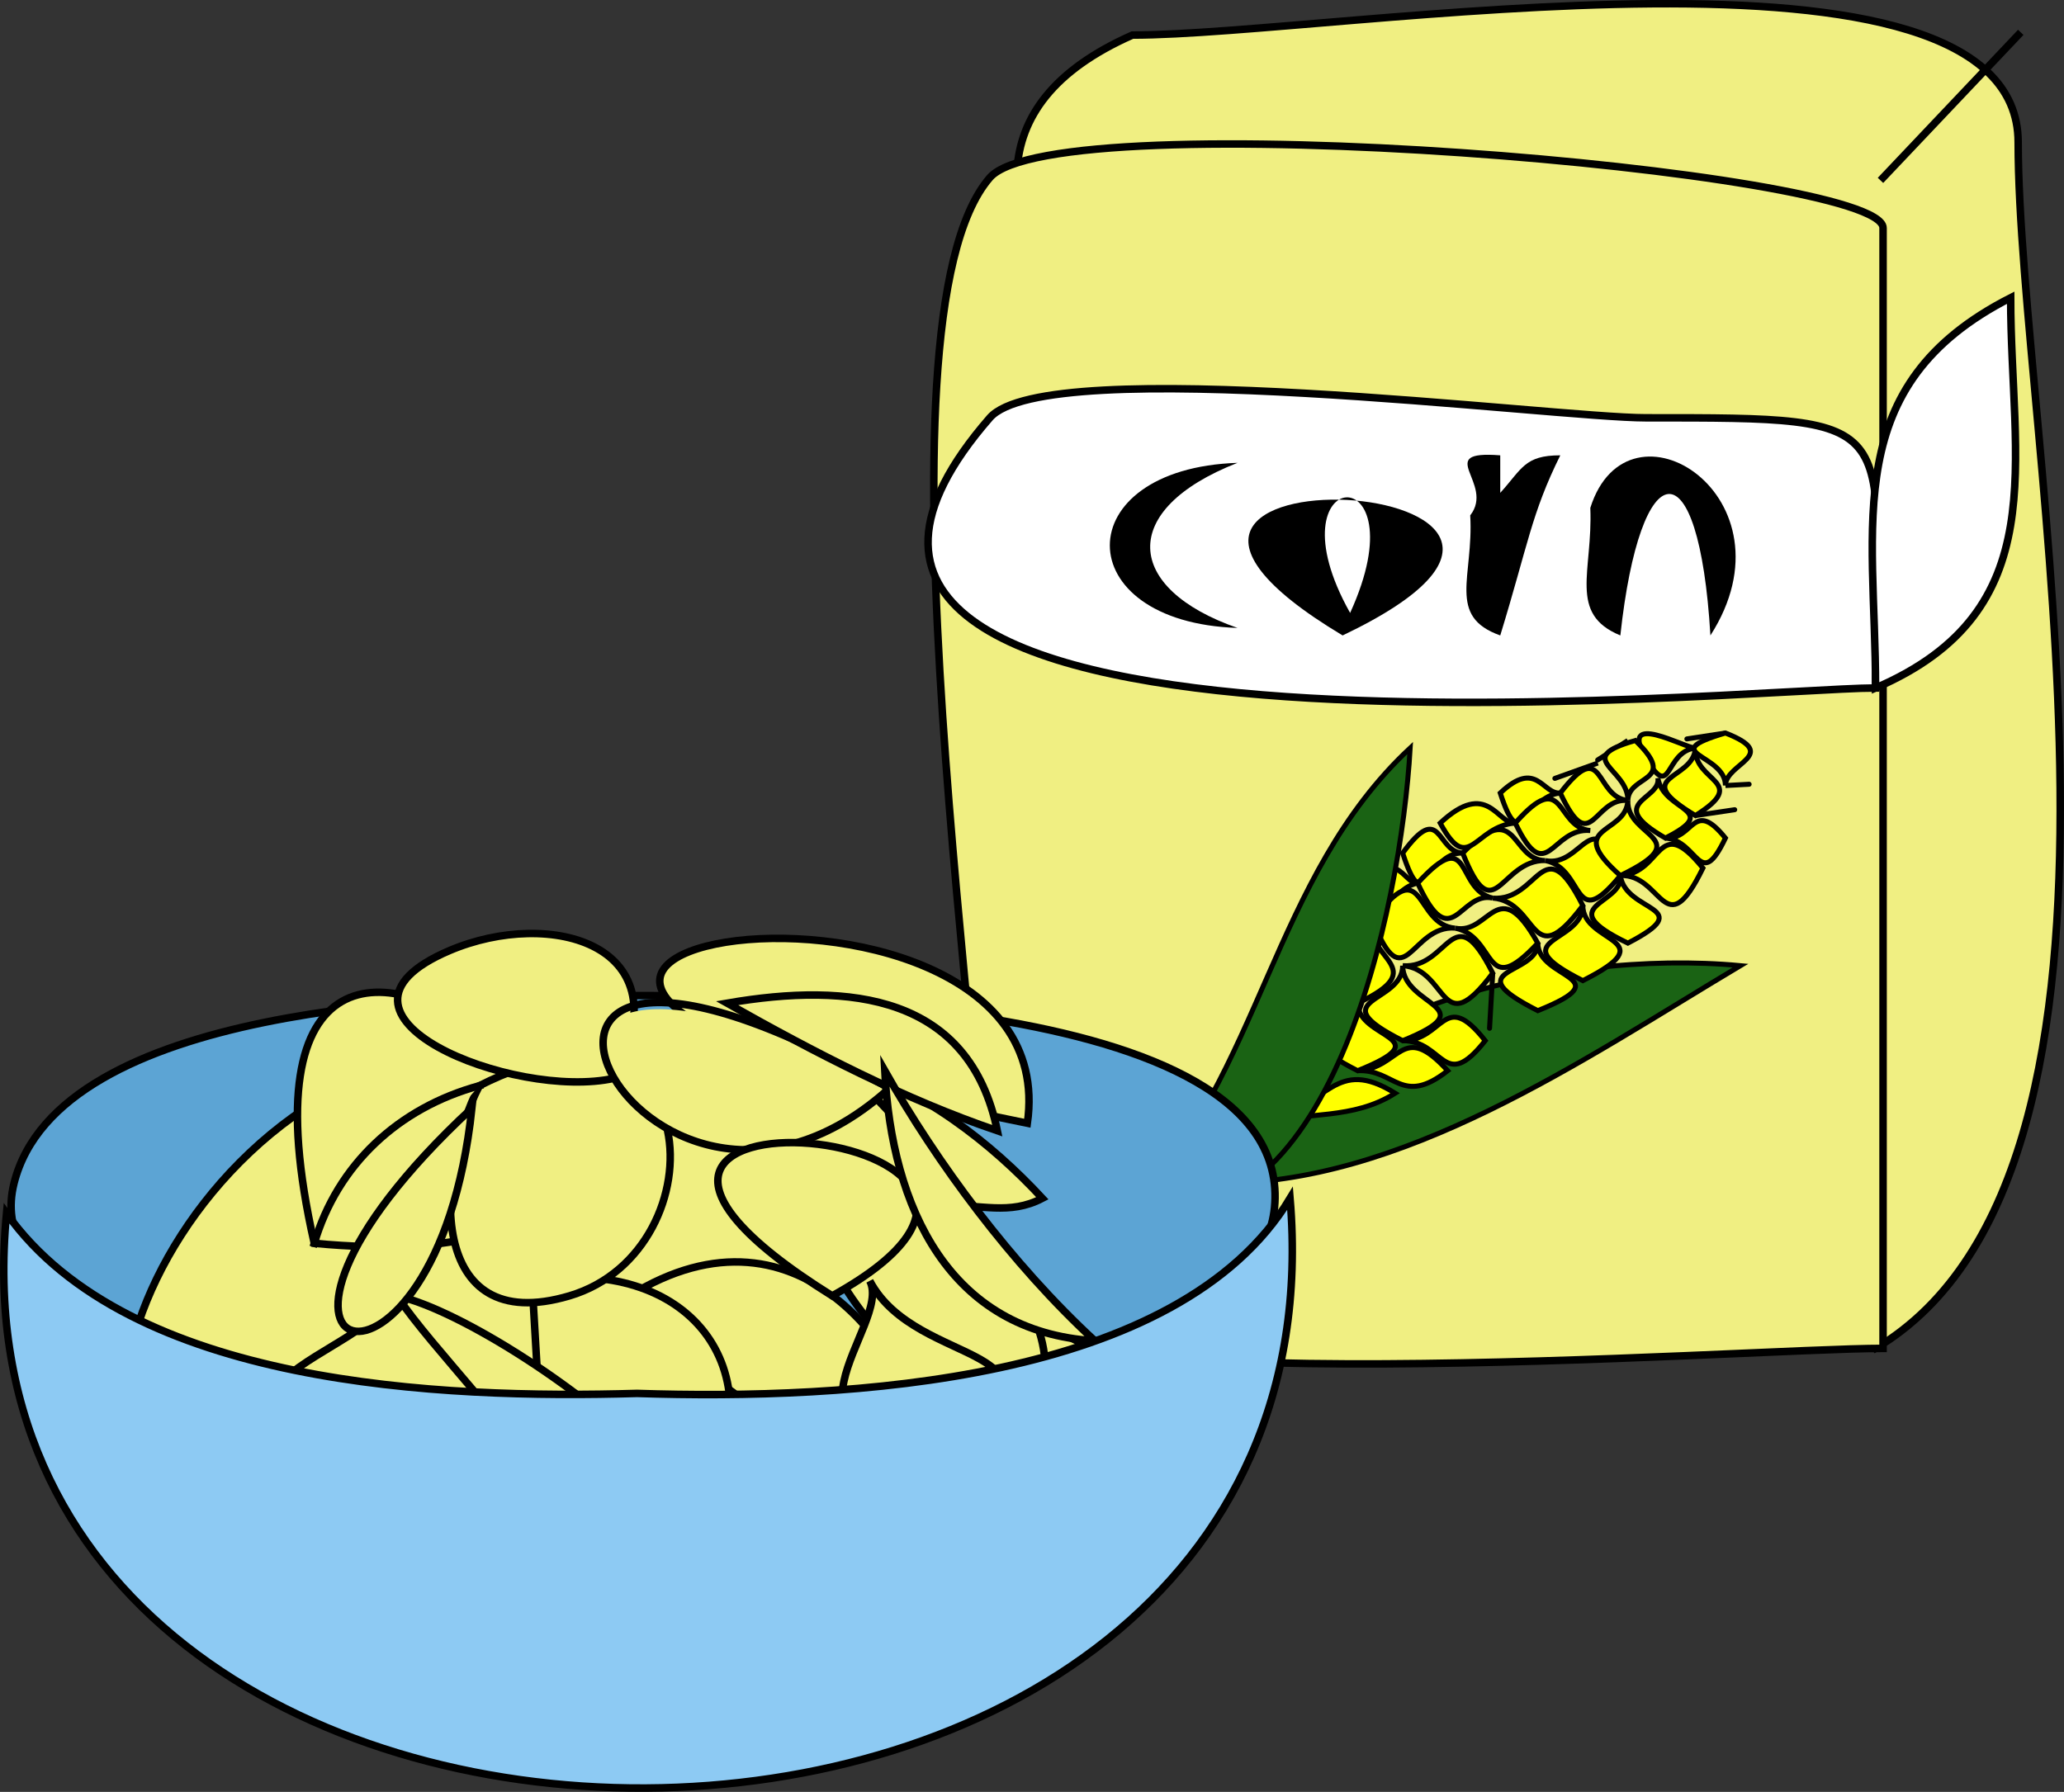 <svg xmlns="http://www.w3.org/2000/svg" xmlns:xlink="http://www.w3.org/1999/xlink" version="1.1" id="Layer_1" x="0px" y="0px" enable-background="new 0 0 822.05 841.89" xml:space="preserve" viewBox="214.99 330.51 206.23 179.08">
<rect x="214.99" y="330.51" width="206.23" height="179.08" fill="#333333" stroke="none"/>
<path fill-rule="evenodd" clip-rule="evenodd" fill="#F0EF82" stroke="#000000" stroke-width="0.75" stroke-linecap="square" stroke-miterlimit="10" d="  M328.141,334.015c20.365,0,88.5-11.92,88.5,10.728c0,29.363,15.935,102.561-14.25,120.522  c-17.099-22.559-34.198-45.118-51.296-67.677C338.799,381.367,296.393,348.062,328.141,334.015z"/>
<path fill-rule="evenodd" clip-rule="evenodd" fill="#F0EF82" d="M325.141,435.265L325.141,435.265L325.141,435.265z"/>
<line fill="none" stroke="#000000" stroke-width="0.75" stroke-linecap="square" stroke-miterlimit="10" x1="325.141" y1="435.265" x2="325.141" y2="435.265"/>
<path fill-rule="evenodd" clip-rule="evenodd" fill="#F0EF82" stroke="#000000" stroke-width="0.75" stroke-linecap="square" stroke-miterlimit="10" d="  M403.141,465.265c-13.873,0-89.25,5.803-89.25-5.027c0-20.593-12.591-97.399,0-111.973c6.576-7.611,89.25-0.719,89.25,5.027  C403.141,390.617,403.141,427.941,403.141,465.265z"/>
<path fill-rule="evenodd" clip-rule="evenodd" fill="#F0EF82" d="M403.141,348.265l13.5-14.25L403.141,348.265z"/>
<line fill="none" stroke="#000000" stroke-width="0.75" stroke-linecap="square" stroke-miterlimit="10" x1="403.141" y1="348.265" x2="416.641" y2="334.015"/>
<path fill-rule="evenodd" clip-rule="evenodd" fill="#FFFFFF" stroke="#000000" stroke-width="0.75" stroke-linecap="square" stroke-miterlimit="10" d="  M402.391,399.265c-12.331,0-121.454,10.844-88.5-27c5.701-6.546,56.368,0,65.556,0C406.189,372.265,402.391,372.156,402.391,399.265  z"/>
<path fill-rule="evenodd" clip-rule="evenodd" fill="#FFFFFF" stroke="#000000" stroke-width="0.75" stroke-linecap="square" stroke-miterlimit="10" d="  M415.891,360.265c-17.161,8.74-13.5,22.513-13.5,39C420.349,391.537,415.891,376.753,415.891,360.265z"/>
<line fill="none" stroke="#000000" stroke-width="0.75" stroke-linecap="square" stroke-miterlimit="10" x1="604.891" y1="331.765" x2="604.891" y2="331.765"/>
<path fill-rule="evenodd" clip-rule="evenodd" fill="#1A6314" stroke="#000000" stroke-width="0.5" stroke-linecap="square" stroke-miterlimit="10" d="  M336.391,448.765c18.589,0.271,36.792-12.378,52.5-21.75C370.632,425.305,343.722,431.54,336.391,448.765z"/>
<path fill-rule="evenodd" clip-rule="evenodd" fill="#FFFF00" stroke="#000000" stroke-width="0.5" stroke-linecap="square" stroke-miterlimit="10" d="  M387.391,403.765C382.532,404.512,381.978,404.598,387.391,403.765L387.391,403.765z"/>
<path fill-rule="evenodd" clip-rule="evenodd" fill="#FFFF00" stroke="#000000" stroke-width="0.5" stroke-linecap="square" stroke-miterlimit="10" d="  M343.141,430.765c-0.213,2.404-1.89,4.971-2.25,7.5C348.387,434.81,342.86,433.926,343.141,430.765z"/>
<path fill-rule="evenodd" clip-rule="evenodd" fill="#FFFF00" stroke="#000000" stroke-width="0.5" stroke-linecap="square" stroke-miterlimit="10" d="  M346.141,433.765c-1.699,3.752-5.43,3.458-6,8.25C352.641,440.853,345.209,435.823,346.141,433.765z"/>
<path fill-rule="evenodd" clip-rule="evenodd" fill="#FFFF00" stroke="#000000" stroke-width="0.5" stroke-linecap="square" stroke-miterlimit="10" d="  M341.641,442.765c3.747-1.179,8.5-0.295,12.75-3C348.427,436.069,347.684,440.864,341.641,442.765z"/>
<path fill-rule="evenodd" clip-rule="evenodd" fill="#FFFF00" stroke="#000000" stroke-width="0.5" stroke-linecap="square" stroke-miterlimit="10" d="  M352.141,422.515c-1.001,4.092-8.871,1.919-1.5,8.25C358.229,427.197,351.204,426.343,352.141,422.515z"/>
<path fill-rule="evenodd" clip-rule="evenodd" fill="#FFFF00" stroke="#000000" stroke-width="0.5" stroke-linecap="square" stroke-miterlimit="10" d="  M355.141,427.015c0.041,3.811-8.385,3.258,0,7.5C363.574,431.093,355.185,431.145,355.141,427.015z"/>
<path fill-rule="evenodd" clip-rule="evenodd" fill="#FFFF00" stroke="#000000" stroke-width="0.5" stroke-linecap="square" stroke-miterlimit="10" d="  M355.141,434.515c4.141,0,4.07,5.288,8.25,0C359.211,429.227,359.281,434.515,355.141,434.515z"/>
<path fill-rule="evenodd" clip-rule="evenodd" fill="#FFFF00" stroke="#000000" stroke-width="0.5" stroke-linecap="square" stroke-miterlimit="10" d="  M352.141,422.515c-1.154,0.344-2.764-3.012-5.25,2.25C347.97,425.042,349.96,423.165,352.141,422.515z"/>
<path fill-rule="evenodd" clip-rule="evenodd" fill="#FFFF00" stroke="#000000" stroke-width="0.5" stroke-linecap="square" stroke-miterlimit="10" d="  M350.641,437.515c3.725-0.19,4.385,3.62,9,0C355.003,432.422,354.982,437.293,350.641,437.515z"/>
<path fill-rule="evenodd" clip-rule="evenodd" fill="#FFFF00" stroke="#000000" stroke-width="0.5" stroke-linecap="square" stroke-miterlimit="10" d="  M346.891,424.765C344.066,428.371,346.393,425.401,346.891,424.765L346.891,424.765z"/>
<path fill-rule="evenodd" clip-rule="evenodd" fill="#FFFF00" stroke="#000000" stroke-width="0.5" stroke-linecap="square" stroke-miterlimit="10" d="  M350.641,430.765c-4.245-1.034-4.192-9.612-7.5,0C346.91,436.51,347.001,429.878,350.641,430.765z"/>
<path fill-rule="evenodd" clip-rule="evenodd" fill="#FFFF00" stroke="#000000" stroke-width="0.5" stroke-linecap="square" stroke-miterlimit="10" d="  M350.641,430.765c0.039,3.256-8.385,2.486,0,6.75C359.095,434.119,350.684,434.408,350.641,430.765z"/>
<path fill-rule="evenodd" clip-rule="evenodd" fill="#FFFF00" stroke="#000000" stroke-width="0.5" stroke-linecap="square" stroke-miterlimit="10" d="  M384.391,405.265c-0.873,0.099-7.91-3.933-4.875,1.125C382.048,410.61,381.288,405.615,384.391,405.265z"/>
<path fill-rule="evenodd" clip-rule="evenodd" fill="#FFFF00" stroke="#000000" stroke-width="0.5" stroke-linecap="square" stroke-miterlimit="10" d="  M384.391,405.265c-0.164,3.31-6.797,2.663,0,6.75C389.919,408.55,384.219,408.728,384.391,405.265z"/>
<path fill-rule="evenodd" clip-rule="evenodd" fill="#FFFF00" stroke="#000000" stroke-width="0.5" stroke-linecap="square" stroke-miterlimit="10" d="  M384.391,412.015C388.713,411.374,390.473,411.112,384.391,412.015L384.391,412.015z"/>
<path fill-rule="evenodd" clip-rule="evenodd" fill="#FFFF00" stroke="#000000" stroke-width="0.5" stroke-linecap="square" stroke-miterlimit="10" d="  M387.391,409.015c0.007-2.24,5.625-3.044,0-5.25C380.337,405.847,387.401,405.812,387.391,409.015z"/>
<path fill-rule="evenodd" clip-rule="evenodd" fill="#FFFF00" stroke="#000000" stroke-width="0.5" stroke-linecap="square" stroke-miterlimit="10" d="  M387.391,409.015C389.082,408.924,391.745,408.78,387.391,409.015L387.391,409.015z"/>
<path fill-rule="evenodd" clip-rule="evenodd" fill="#FFFF00" stroke="#000000" stroke-width="0.5" stroke-linecap="square" stroke-miterlimit="10" d="  M370.891,409.765c-1.798,0.148-2.366-3.443-6,0C367.016,416.296,367.322,410.06,370.891,409.765z"/>
<path fill-rule="evenodd" clip-rule="evenodd" fill="#FFFF00" stroke="#000000" stroke-width="0.5" stroke-linecap="square" stroke-miterlimit="10" d="  M376.891,418.015c0.402,2.918-7.125,2.948,0.75,6.75C384.858,421.024,377.409,421.779,376.891,418.015z"/>
<path fill-rule="evenodd" clip-rule="evenodd" fill="#FFFF00" stroke="#000000" stroke-width="0.5" stroke-linecap="square" stroke-miterlimit="10" d="  M369.391,416.515c4.025,0.806,2.633,7.438,7.5,1.5C374.099,410.327,373.165,417.27,369.391,416.515z"/>
<path fill-rule="evenodd" clip-rule="evenodd" fill="#FFFF00" stroke="#000000" stroke-width="0.5" stroke-linecap="square" stroke-miterlimit="10" d="  M373.891,413.515c-3.529-0.31-2.467-6.444-7.5-0.75C369.562,419.348,369.977,413.171,373.891,413.515z"/>
<path fill-rule="evenodd" clip-rule="evenodd" fill="#FFFF00" stroke="#000000" stroke-width="0.5" stroke-linecap="square" stroke-miterlimit="10" d="  M381.391,414.265c3.314,0.25,3.406,5.437,6,0C384.124,410.229,384.249,414.481,381.391,414.265z"/>
<path fill-rule="evenodd" clip-rule="evenodd" fill="#FFFF00" stroke="#000000" stroke-width="0.5" stroke-linecap="square" stroke-miterlimit="10" d="  M380.641,408.265c0.367,2.204-5.48,2.408,0.75,6C387.132,411.347,381.208,411.674,380.641,408.265z"/>
<path fill-rule="evenodd" clip-rule="evenodd" fill="#FFFF00" stroke="#000000" stroke-width="0.5" stroke-linecap="square" stroke-miterlimit="10" d="  M377.641,404.515C372.244,407.999,375.274,406.042,377.641,404.515L377.641,404.515z"/>
<path fill-rule="evenodd" clip-rule="evenodd" fill="#FFFF00" stroke="#000000" stroke-width="0.5" stroke-linecap="square" stroke-miterlimit="10" d="  M377.641,410.515c0.052-2.653,5.146-1.766,0.75-6C372.013,406.333,377.703,407.289,377.641,410.515z"/>
<path fill-rule="evenodd" clip-rule="evenodd" fill="#FFFF00" stroke="#000000" stroke-width="0.5" stroke-linecap="square" stroke-miterlimit="10" d="  M374.641,406.765C370.6,408.212,367.451,409.34,374.641,406.765L374.641,406.765z"/>
<path fill-rule="evenodd" clip-rule="evenodd" fill="#FFFF00" stroke="#000000" stroke-width="0.5" stroke-linecap="square" stroke-miterlimit="10" d="  M377.641,410.515c-3.396-0.377-2.318-6.504-6.75-0.75C373.951,416.352,374.244,410.138,377.641,410.515z"/>
<path fill-rule="evenodd" clip-rule="evenodd" fill="#FFFF00" stroke="#000000" stroke-width="0.5" stroke-linecap="square" stroke-miterlimit="10" d="  M377.641,410.515c-0.164,3.476-6.489,2.428-0.75,7.5C384.725,414.239,377.466,414.213,377.641,410.515z"/>
<path fill-rule="evenodd" clip-rule="evenodd" fill="#FFFF00" stroke="#000000" stroke-width="0.5" stroke-linecap="square" stroke-miterlimit="10" d="  M376.891,418.015c4.218-0.204,4.399,7.121,8.25-0.75C380.53,411.594,381.174,417.808,376.891,418.015z"/>
<path fill-rule="evenodd" clip-rule="evenodd" fill="#FFFF00" stroke="#000000" stroke-width="0.5" stroke-linecap="square" stroke-miterlimit="10" d="  M369.391,416.515c-3.53-0.074-2.683-6.399-8.25-0.75C364.287,423.714,364.873,416.421,369.391,416.515z"/>
<path fill-rule="evenodd" clip-rule="evenodd" fill="#FFFF00" stroke="#000000" stroke-width="0.5" stroke-linecap="square" stroke-miterlimit="10" d="  M366.391,412.765c-1.817,0.129-2.745-4.427-7.5,0C361.774,418.122,362.294,413.057,366.391,412.765z"/>
<path fill-rule="evenodd" clip-rule="evenodd" fill="#FFFF00" stroke="#000000" stroke-width="0.5" stroke-linecap="square" stroke-miterlimit="10" d="  M373.141,421.015c0,3.827-8.365,3.268,0,7.5C381.506,424.283,373.141,424.842,373.141,421.015z"/>
<path fill-rule="evenodd" clip-rule="evenodd" fill="#FFFF00" stroke="#000000" stroke-width="0.5" stroke-linecap="square" stroke-miterlimit="10" d="  M364.141,420.265c4.624,0.365,3.689,7.817,9,0.75C369.14,413.056,368.804,420.633,364.141,420.265z"/>
<path fill-rule="evenodd" clip-rule="evenodd" fill="#FFFF00" stroke="#000000" stroke-width="0.5" stroke-linecap="square" stroke-miterlimit="10" d="  M364.141,427.765C363.658,436.092,363.772,434.13,364.141,427.765L364.141,427.765z"/>
<path fill-rule="evenodd" clip-rule="evenodd" fill="#FFFF00" stroke="#000000" stroke-width="0.5" stroke-linecap="square" stroke-miterlimit="10" d="  M356.641,418.765c-1.328,0.282-2.416-4.547-6,1.5C353.656,425.238,353.077,419.522,356.641,418.765z"/>
<path fill-rule="evenodd" clip-rule="evenodd" fill="#FFFF00" stroke="#000000" stroke-width="0.5" stroke-linecap="square" stroke-miterlimit="10" d="  M360.391,423.265c-4.137-0.318-2.968-7.899-8.25-0.75C355.342,430.604,355.934,422.922,360.391,423.265z"/>
<path fill-rule="evenodd" clip-rule="evenodd" fill="#FFFF00" stroke="#000000" stroke-width="0.5" stroke-linecap="square" stroke-miterlimit="10" d="  M355.141,427.015c4.624,0.365,3.689,7.817,9,0.75C360.14,419.806,359.804,427.383,355.141,427.015z"/>
<path fill-rule="evenodd" clip-rule="evenodd" fill="#FFFF00" stroke="#000000" stroke-width="0.5" stroke-linecap="square" stroke-miterlimit="10" d="  M368.641,424.765c0.039,3.256-8.385,2.486,0,6.75C377.095,428.119,368.684,428.408,368.641,424.765z"/>
<path fill-rule="evenodd" clip-rule="evenodd" fill="#FFFF00" stroke="#000000" stroke-width="0.5" stroke-linecap="square" stroke-miterlimit="10" d="  M361.141,415.765c-2.658-0.098-2.115-5.315-6,0C357.384,422.66,357.511,415.631,361.141,415.765z"/>
<path fill-rule="evenodd" clip-rule="evenodd" fill="#FFFF00" stroke="#000000" stroke-width="0.5" stroke-linecap="square" stroke-miterlimit="10" d="  M360.391,423.265c4.229,0.889,2.773,7.377,8.25,1.5C364.633,417.582,363.844,423.991,360.391,423.265z"/>
<path fill-rule="evenodd" clip-rule="evenodd" fill="#FFFF00" stroke="#000000" stroke-width="0.5" stroke-linecap="square" stroke-miterlimit="10" d="  M364.141,420.265c-3.783-0.844-1.998-7.49-7.5-1.5C360.044,426.171,360.818,419.523,364.141,420.265z"/>
<path fill-rule="evenodd" clip-rule="evenodd" fill="#1A6314" stroke="#000000" stroke-width="0.5" stroke-linecap="square" stroke-miterlimit="10" d="  M328.141,451.015c12.887-13.145,13.9-32.858,27.75-45.75C354.984,421.169,347.87,455.815,328.141,451.015z"/>
<path fill-rule="evenodd" clip-rule="evenodd" d="M338.641,393.265c-17.014-0.568-17.014-15.932,0-16.5  C326.669,381.447,327.343,389.337,338.641,393.265z"/>
<path fill-rule="evenodd" clip-rule="evenodd" d="M349.141,394.015C316.106,374.213,383.337,377.707,349.141,394.015  L349.141,394.015z M349.891,391.765C357.162,375.835,341.551,376.903,349.891,391.765L349.891,391.765z"/>
<path fill-rule="evenodd" clip-rule="evenodd" d="M361.891,382.015c2.512-3.205-3.788-6.522,3-6c0,1.25,0,2.5,0,3.75  c2.176-2.396,2.421-3.752,6-3.75c-2.89,5.833-3.212,8.903-6,18C359.516,392.112,362.253,388.137,361.891,382.015z"/>
<path fill-rule="evenodd" clip-rule="evenodd" d="M373.891,381.265c3.771-11.944,20.866-1.087,12,12.75  c-1.144-19.31-7.008-18.384-9,0C371.643,391.852,374.155,387.632,373.891,381.265z"/>
<path fill-rule="evenodd" clip-rule="evenodd" fill="#5CA4D4" stroke="#000000" stroke-width="0.75" stroke-linecap="square" stroke-miterlimit="10" d="  M278.641,469.765c11.926,0.389,63.412,0.27,63.75-19.5c0.366-21.385-56.708-20.25-69-20.25c-13.965,0-52.542,0.917-57,18.75  C211.552,468.122,268.634,470.053,278.641,469.765z"/>
<path fill-rule="evenodd" clip-rule="evenodd" fill="#F0EF82" stroke="#000000" stroke-width="0.75" stroke-linecap="square" stroke-miterlimit="10" d="  M272.641,437.515c29.288-6.997,34.943,25.883,6,31.5C249.3,474.709,243.172,441.518,272.641,437.515z"/>
<path fill-rule="evenodd" clip-rule="evenodd" fill="#F0EF82" stroke="#000000" stroke-width="0.75" stroke-linecap="square" stroke-miterlimit="10" d="  M277.891,460.015C312.364,438.591,324.079,528.442,277.891,460.015L277.891,460.015z"/>
<path fill-rule="evenodd" clip-rule="evenodd" fill="#F0EF82" stroke="#000000" stroke-width="0.75" stroke-linecap="square" stroke-miterlimit="10" d="  M284.641,503.515c17.779,8.315,26.021-7.771,18.75-23.25C297.141,488.015,290.891,495.765,284.641,503.515z"/>
<path fill-rule="evenodd" clip-rule="evenodd" fill="#F0EF82" stroke="#000000" stroke-width="0.75" stroke-linecap="square" stroke-miterlimit="10" d="  M281.641,505.015c24.888-4.034,18.361-36.976-4.5-39.75C277.987,478.547,279.234,491.917,281.641,505.015z"/>
<path fill-rule="evenodd" clip-rule="evenodd" fill="#F0EF82" stroke="#000000" stroke-width="0.75" stroke-linecap="square" stroke-miterlimit="10" d="  M267.391,503.515c17.527,2.141,17.415-8.382,3.75-18.75C269.947,490.736,267.29,497.461,267.391,503.515z"/>
<path fill-rule="evenodd" clip-rule="evenodd" fill="#F0EF82" d="M268.891,471.265c-0.25-4.25-0.5-8.5-0.75-12.75  c15.585-2.528,24.543,8.618,17.25,22.5C280.506,477.723,272.775,475.193,268.891,471.265z"/>
<path fill="none" stroke="#000000" stroke-width="0.75" stroke-linecap="square" stroke-miterlimit="10" d="M268.891,471.265  c-0.25-4.25-0.5-8.5-0.75-12.75c15.585-2.528,24.543,8.618,17.25,22.5c-4.902-3.035-11.84-5.581-15.75-9.75"/>
<path fill-rule="evenodd" clip-rule="evenodd" fill="#F0EF82" stroke="#000000" stroke-width="0.75" stroke-linecap="square" stroke-miterlimit="10" d="  M272.641,493.015c35.256,0.645-5.514-30.285-18-33C257.813,473.895,256.87,488.364,272.641,493.015z"/>
<path fill-rule="evenodd" clip-rule="evenodd" fill="#F0EF82" stroke="#000000" stroke-width="0.75" stroke-linecap="square" stroke-miterlimit="10" d="  M254.641,493.015c-2.477-5.394-9.87-4.903-3-12.75C254.197,484.329,253.163,488.579,254.641,493.015z"/>
<path fill-rule="evenodd" clip-rule="evenodd" fill="#F0EF82" stroke="#000000" stroke-width="0.75" stroke-linecap="square" stroke-miterlimit="10" d="  M247.891,476.515c-32.198,16.994-23.683-29.533,6.75-39.75C252.391,450.015,250.141,463.265,247.891,476.515z"/>
<path fill-rule="evenodd" clip-rule="evenodd" fill="#F0EF82" stroke="#000000" stroke-width="0.75" stroke-linecap="square" stroke-miterlimit="10" d="  M246.391,454.765C232.96,395.605,306.238,460.381,246.391,454.765L246.391,454.765z"/>
<path fill-rule="evenodd" clip-rule="evenodd" fill="#F0EF82" stroke="#000000" stroke-width="0.75" stroke-linecap="square" stroke-miterlimit="10" d="  M262.891,439.015c-4.487,8.667-5.311,25.245,9,21C287.212,455.47,285.688,427.445,262.891,439.015z"/>
<path fill-rule="evenodd" clip-rule="evenodd" fill="#F0EF82" stroke="#000000" stroke-width="0.75" stroke-linecap="square" stroke-miterlimit="10" d="  M276.391,438.265c-10.035,2.269-31.525-6.343-16.5-12.75C269.994,421.207,283.437,424.871,276.391,438.265z"/>
<path fill-rule="evenodd" clip-rule="evenodd" fill="#F0EF82" stroke="#000000" stroke-width="0.75" stroke-linecap="square" stroke-miterlimit="10" d="  M317.641,442.765C322.118,411.484,232.81,425.799,317.641,442.765L317.641,442.765z"/>
<path fill-rule="evenodd" clip-rule="evenodd" fill="#F0EF82" d="M309.391,451.015c3.596-0.177,6.437,0.983,9.75-0.75  c-5.075-5.475-11.949-10.925-20.25-13.5C302.355,441.466,305.477,446.689,309.391,451.015z"/>
<path fill="none" stroke="#000000" stroke-width="0.75" stroke-linecap="square" stroke-miterlimit="10" d="M309.391,451.015  c3.596-0.177,6.437,0.983,9.75-0.75c-5.075-5.475-11.949-10.925-20.25-13.5C302.355,441.466,305.477,446.689,309.391,451.015"/>
<path fill-rule="evenodd" clip-rule="evenodd" fill="#F0EF82" stroke="#000000" stroke-width="0.75" stroke-linecap="square" stroke-miterlimit="10" d="  M324.391,465.265c-5.332,1.717-7.655,6.559-16.5,1.5c0.25-1.75,0.5-3.5,0.75-5.25C316.662,459.017,318.13,462.985,324.391,465.265z"/>
<path fill-rule="evenodd" clip-rule="evenodd" fill="#F0EF82" stroke="#000000" stroke-width="0.75" stroke-linecap="square" stroke-miterlimit="10" d="  M313.891,472.015c15.604-1.582-5.962-27.197-15-35.25C289.566,448.888,300.859,466.003,313.891,472.015z"/>
<path fill-rule="evenodd" clip-rule="evenodd" fill="#F0EF82" stroke="#000000" stroke-width="0.75" stroke-linecap="square" stroke-miterlimit="10" d="  M241.891,469.765c6.45,10.015,11.43,44.818,26.25,34.5c18.75-13.054-6.058-33.242-13.5-44.25  C250.895,464.44,245.526,465.657,241.891,469.765z"/>
<path fill-rule="evenodd" clip-rule="evenodd" fill="#F0EF82" d="M304.141,439.015C279.859,461.449,253.174,413.641,304.141,439.015  L304.141,439.015z"/>
<path fill="none" stroke="#000000" stroke-width="0.75" stroke-linecap="square" stroke-miterlimit="10" d="M304.141,439.015  c-25.468,23.529-49.364-27.345-0.75,0"/>
<path fill-rule="evenodd" clip-rule="evenodd" fill="#F0EF82" stroke="#000000" stroke-width="0.75" stroke-linecap="square" stroke-miterlimit="10" d="  M298.141,460.015C260.851,436.727,329.514,442.675,298.141,460.015L298.141,460.015z"/>
<path fill-rule="evenodd" clip-rule="evenodd" fill="#F0EF82" stroke="#000000" stroke-width="0.75" stroke-linecap="square" stroke-miterlimit="10" d="  M287.641,430.765c12.327-2.13,24.21-0.796,27,12.75C305.349,440.352,296.344,435.68,287.641,430.765z"/>
<path fill-rule="evenodd" clip-rule="evenodd" fill="#F0EF82" stroke="#000000" stroke-width="0.75" stroke-linecap="square" stroke-miterlimit="10" d="  M324.391,464.515c-14.563-0.896-20.312-13.34-21-27C308.629,446.768,316.055,456.824,324.391,464.515z"/>
<path fill-rule="evenodd" clip-rule="evenodd" fill="#F0EF82" stroke="#000000" stroke-width="0.75" stroke-linecap="square" stroke-miterlimit="10" d="  M310.141,475.765c13.496-11.248-3.473-8.192-8.25-17.25C304.271,463.028,289.88,475.037,310.141,475.765z"/>
<path fill-rule="evenodd" clip-rule="evenodd" fill="#F0EF82" d="M262.891,439.015c-7.845,4.01-13.879,6.864-16.5,15.75  C251.829,449.574,257.937,444.664,262.891,439.015z"/>
<path fill="none" stroke="#000000" stroke-width="0.75" stroke-linecap="square" stroke-miterlimit="10" d="M262.891,439.015  c-8.112,2.211-14.186,7.906-16.5,15.75"/>
<path fill-rule="evenodd" clip-rule="evenodd" fill="#F0EF82" stroke="#000000" stroke-width="0.75" stroke-linecap="square" stroke-miterlimit="10" d="  M262.141,441.265C233.885,467.51,258.619,474.3,262.141,441.265L262.141,441.265z"/>
<path fill-rule="evenodd" clip-rule="evenodd" fill="#8DCAF3" stroke="#000000" stroke-width="0.75" stroke-linecap="square" stroke-miterlimit="10" d="  M278.641,469.765c-19.525,0.562-50.725-0.729-63-18c-7.329,76.775,134.835,76.899,128.25-1.5  C332.759,468.718,299.559,470.446,278.641,469.765z"/>
</svg>